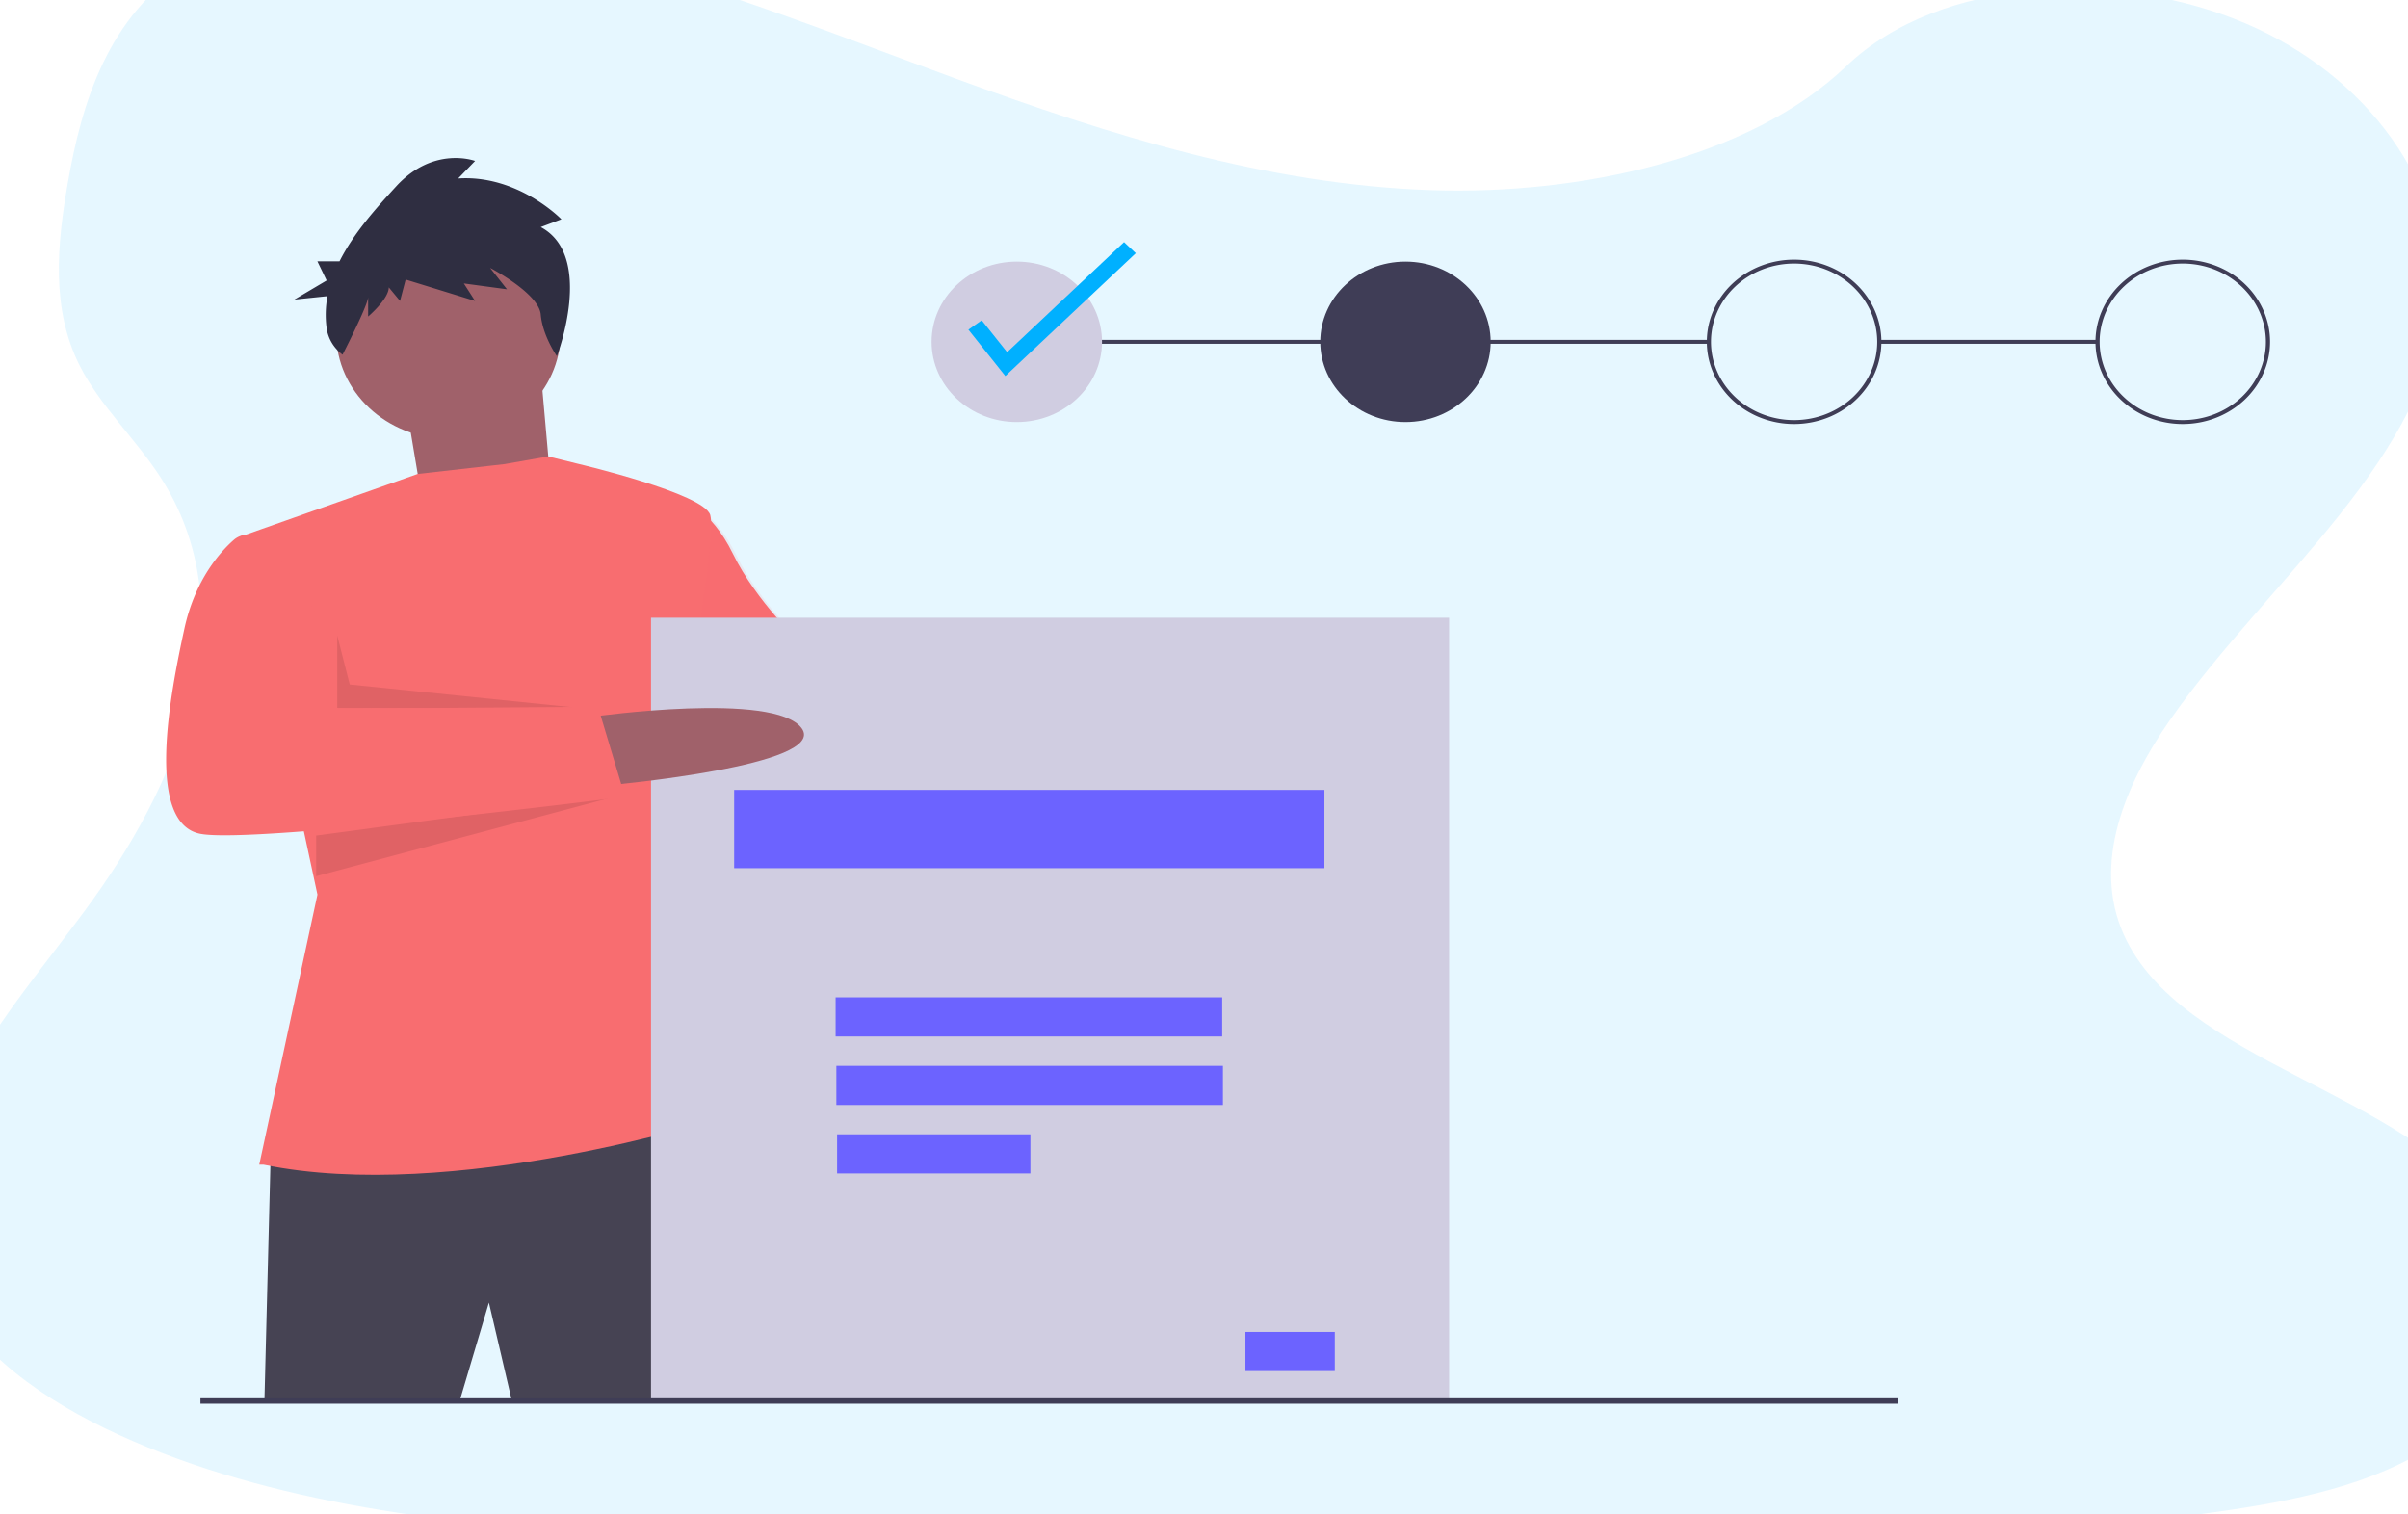 <?xml version="1.0" encoding="UTF-8" standalone="no"?>
<svg
   xmlns:dc="http://purl.org/dc/elements/1.1/"
   xmlns:cc="http://creativecommons.org/ns#"
   xmlns:rdf="http://www.w3.org/1999/02/22-rdf-syntax-ns#"
   xmlns:svg="http://www.w3.org/2000/svg"
   xmlns="http://www.w3.org/2000/svg"
   xmlns:sodipodi="http://sodipodi.sourceforge.net/DTD/sodipodi-0.dtd"
   xmlns:inkscape="http://www.inkscape.org/namespaces/inkscape"
   inkscape:version="1.0 (5b275a35d9, 2020-05-03)"
   sodipodi:docname="undraw.svg"
   version="1.1"
   viewBox="0 0 1012.293 636.613"
   height="636.613"
   width="1012.293"
   data-name="Layer 1"
   id="e4efdc2f-150c-4196-a68d-a8467dcc9971">
  <defs
     id="defs1157">
    <linearGradient
       gradientTransform="matrix(0.265,0,0,0.265,-385.783,9.5)"
       id="ae8f1d99-169f-42eb-bca8-084a90728b1c"
       x1="815.82"
       y1="804.15"
       x2="815.82"
       y2="292.5"
       gradientUnits="userSpaceOnUse">
      <stop
         offset="0"
         stop-color="gray"
         stop-opacity="0.25"
         id="stop956" />
      <stop
         offset="0.54"
         stop-color="gray"
         stop-opacity="0.12"
         id="stop958" />
      <stop
         offset="1"
         stop-color="gray"
         stop-opacity="0.1"
         id="stop960" />
    </linearGradient>
  </defs>
  <sodipodi:namedview
     inkscape:current-layer="e4efdc2f-150c-4196-a68d-a8467dcc9971"
     inkscape:window-maximized="1"
     inkscape:window-y="0"
     inkscape:window-x="0"
     inkscape:cy="323.44948"
     inkscape:cx="389.78553"
     inkscape:zoom="0.46486496"
     showgrid="false"
     id="namedview1155"
     inkscape:window-height="1051"
     inkscape:window-width="1920"
     inkscape:pageshadow="2"
     inkscape:pageopacity="0"
     guidetolerance="10"
     gridtolerance="10"
     objecttolerance="10"
     borderopacity="1"
     bordercolor="#666666"
     pagecolor="#ffffff" />
  <title
     id="title1096">fill_forms</title>
  <g
     id="g1511">
    <path
       style="stroke-width:1.045"
       id="path967"
       opacity="0.1"
       fill="#00b0ff"
       d="M 601.944,79.949 C 532.246,77.667 465.866,56.485 402.469,33.305 339.071,10.125 276.298,-15.559 208.27,-27.788 164.515,-35.687 114.482,-36.802 79.225,-14.718 45.302,6.576 34.339,43.232 28.438,77.272 c -4.426,25.624 -7.043,52.575 5.115,76.556 8.432,16.65 23.412,30.643 33.772,46.593 36.033,55.486 10.564,123.91 -28.495,178.087 -18.307,25.411 -39.566,49.686 -53.705,76.719 -14.14,27.033 -20.677,58.051 -8.314,85.652 12.266,27.378 41.482,47.901 73.122,62.35 64.281,29.345 139.998,37.751 213.895,42.507 163.496,10.535 327.875,5.972 491.801,1.409 60.673,-1.693 121.604,-3.407 181.286,-12.239 33.147,-4.908 67.371,-12.695 91.429,-31.434 30.541,-23.859 38.112,-64.267 17.651,-94.18 -34.332,-50.182 -129.229,-62.655 -153.255,-116.508 -13.214,-29.639 0.356,-62.665 19.546,-90.154 C 953.467,243.647 1022.486,191.914 1026.126,124.493 1028.625,78.194 995.445,31.825 944.141,9.912 890.361,-13.055 815.796,-10.165 776.144,27.85 735.265,66.898 663.478,81.956 601.944,79.949 Z" />
    <path
       style="stroke-width:0.848"
       id="path835"
       fill="#a0616a"
       d="m 400.806,285.625 c 0,0 72.518,3.291 76.886,27.148 4.369,23.857 -84.75,2.468 -84.75,2.468 z" />
    <path
       style="fill:#f86d70;fill-opacity:1;stroke-width:0.848"
       id="path837"
       fill="#575a89"
       d="m 286.351,209.94 c 0,0 12.232,3.291 21.843,23.035 9.611,19.744 28.832,37.843 28.832,37.843 l 77.76,13.985 -13.106,37.02 -74.265,-9.049 -46.306,-24.68 z" />
    <path
       style="fill:#f86d70;fill-opacity:1;stroke-width:0.848"
       id="path839"
       opacity="0.1"
       d="m 287.661,210.351 c 0,0 12.232,3.291 21.843,23.035 9.611,19.744 28.832,37.843 28.832,37.843 l 77.76,13.985 -13.106,37.02 -74.265,-9.049 -46.306,-24.68 z" />
    <rect
       style="stroke-width:0.848"
       id="rect841"
       fill="#3f3d56"
       height="1.645"
       width="91.739"
       y="142.893"
       x="790.043" />
    <rect
       style="stroke-width:0.848"
       id="rect843"
       fill="#3f3d56"
       height="1.645"
       width="290.945"
       y="142.893"
       x="427.454" />
    <polygon
       transform="matrix(0.874,0,0,0.823,69.852,66.439)"
       id="polygon847"
       fill="#a0616a"
       points="115.793,128.434 124.793,185.434 186.793,188.434 179.793,104.434 " />
    <path
       style="fill:#464353;fill-opacity:1;stroke-width:0.848"
       id="path849"
       fill="#2f2e41"
       d="m 113.793,485.121 -2.621,103.656 h 82.128 l 12.232,-41.133 9.611,41.133 h 85.623 c 0,0 1.747,-118.464 -7.863,-119.286 -9.611,-0.823 -179.11,15.631 -179.11,15.631 z" />
    <ellipse
       style="stroke-width:0.848"
       id="circle851"
       fill="#a0616a"
       cy="140.014"
       cx="188.495"
       rx="47.18"
       ry="44.424" />
    <path
       style="fill:#f86d70;fill-opacity:1;stroke-width:0.848"
       id="path853"
       fill="#575a89"
       d="m 108.988,489.646 24.464,-113.528 -32.327,-150.548 74.452,-26.305 36.508,-4.133 18.354,-3.226 13.1,3.226 c 0,0 52.422,12.34 55.044,21.389 2.621,9.049 -10.484,83.089 -10.484,83.089 l -12.232,60.877 27.085,109.414 c 0,0 -112.708,36.197 -192.216,19.744 z" />
    <polygon
       transform="matrix(0.874,0,0,0.823,69.852,66.439)"
       id="polygon855"
       opacity="0.1"
       points="82.293,243.934 82.293,280.934 200.285,281.095 88.293,268.934 " />
    <polygon
       transform="matrix(0.874,0,0,0.823,69.852,66.439)"
       id="polygon857"
       opacity="0.1"
       points="72.159,346.12 220.293,324.934 72.159,366.89 " />
    <polygon
       transform="matrix(0.874,0,0,0.823,69.852,66.439)"
       id="polygon859"
       opacity="0.1"
       points="307.293,248.934 291.412,306.159 318.293,250.822 " />
    <path
       style="stroke-width:0.848"
       id="path861"
       fill="#2f2e41"
       d="m 227.324,95.461 8.676,-3.27 c 0,0 -18.141,-18.805 -43.38,-17.17 l 7.099,-7.359 c 0,0 -17.352,-6.541 -33.126,10.629 -8.292,9.026 -17.887,19.635 -23.868,31.586 h -9.291 l 3.878,8.04 -13.573,8.04 13.931,-1.444 a 47.715,44.927 0 0 0 -0.378,13.335 18.325,17.254 0 0 0 6.71,11.287 v 0 c 0,0 10.76,-20.971 10.76,-24.241 v 8.176 c 0,0 8.676,-7.358 8.676,-12.264 l 4.732,5.723 2.366,-8.994 29.183,8.994 -4.732,-7.358 18.141,2.453 -7.099,-8.994 c 0,0 20.507,10.629 21.296,19.623 0.789,8.994 6.791,17.516 6.791,17.516 0,0 16.082,-42.044 -6.791,-54.308 z" />
    <rect
       style="stroke-width:0.848"
       id="rect863"
       fill="#d0cde1"
       height="329.888"
       width="335.504"
       y="259.711"
       x="273.682" />
    <rect
       style="stroke-width:0.848"
       id="rect865"
       fill="#6c63ff"
       height="32.907"
       width="248.133"
       y="332.106"
       x="308.63" />
    <rect
       style="stroke-width:0.848"
       id="rect867"
       fill="#6c63ff"
       height="16.453"
       width="162.505"
       y="419.308"
       x="351.287" />
    <rect
       style="stroke-width:0.848"
       id="rect869"
       fill="#6c63ff"
       height="16.453"
       width="162.505"
       y="448.102"
       x="351.601" />
    <rect
       style="stroke-width:0.848"
       id="rect871"
       fill="#6c63ff"
       height="16.453"
       width="81.252"
       y="476.895"
       x="351.915" />
    <rect
       style="stroke-width:0.848"
       id="rect873"
       fill="#6c63ff"
       height="16.453"
       width="37.569"
       y="559.984"
       x="523.562" />
    <path
       style="stroke-width:0.848"
       id="path875"
       fill="#a0616a"
       d="m 249.655,301.256 c 0,0 76.013,-10.695 87.371,4.936 11.358,15.631 -80.381,23.857 -80.381,23.857 z" />
    <path
       style="fill:#f86d70;fill-opacity:1;stroke-width:0.848"
       id="path877"
       fill="#575a89"
       d="m 109.862,224.748 h -5.475 a 8.925,8.404 0 0 0 -6.077,2.227 c -5.197,4.543 -16.185,16.268 -20.775,37.261 -6.116,27.971 -16.6,82.266 6.99,86.38 23.59,4.113 178.236,-15.631 178.236,-15.631 l -11.358,-37.843 -111.835,0.823 c 0,0 1.747,-18.099 -1.747,-29.616 -3.495,-11.517 -27.959,-43.601 -27.959,-43.601 z" />
    <ellipse
       style="stroke-width:0.848"
       id="circle879"
       fill="#d0cde1"
       cy="143.716"
       cx="427.454"
       rx="35.822"
       ry="33.729" />
    <ellipse
       style="fill:#3f3d56;fill-opacity:1;stroke-width:0.848"
       id="circle881"
       fill="#3f3d56"
       cy="143.716"
       cx="590.838"
       rx="35.822"
       ry="33.729" />
    <path
       style="stroke-width:0.848"
       id="path883"
       fill="#3f3d56"
       d="m 754.221,178.268 a 36.696,34.552 0 1 1 36.696,-34.552 36.737,34.591 0 0 1 -36.696,34.552 z m 0,-67.459 a 34.948,32.907 0 1 0 34.948,32.907 34.988,32.944 0 0 0 -34.948,-32.907 z" />
    <path
       style="stroke-width:0.848"
       id="path885"
       fill="#3f3d56"
       d="m 917.604,178.268 a 36.696,34.552 0 1 1 36.696,-34.552 36.737,34.591 0 0 1 -36.696,34.552 z m 0,-67.459 a 34.948,32.907 0 1 0 34.948,32.907 34.988,32.944 0 0 0 -34.948,-32.907 z" />
    <polygon
       style="fill:#00b0ff;fill-opacity:1"
       transform="matrix(0.874,0,0,0.823,69.852,66.439)"
       id="polygon887"
       fill="#3f3d56"
       points="403.641,111.377 385.873,87.688 392.273,82.887 404.506,99.197 460.745,42.959 466.401,48.615 " />
    <rect
       style="stroke-width:0.848"
       id="rect889"
       fill="#3f3d56"
       height="2.289"
       width="713.465"
       y="587.869"
       x="84.264" />
  </g>
</svg>
